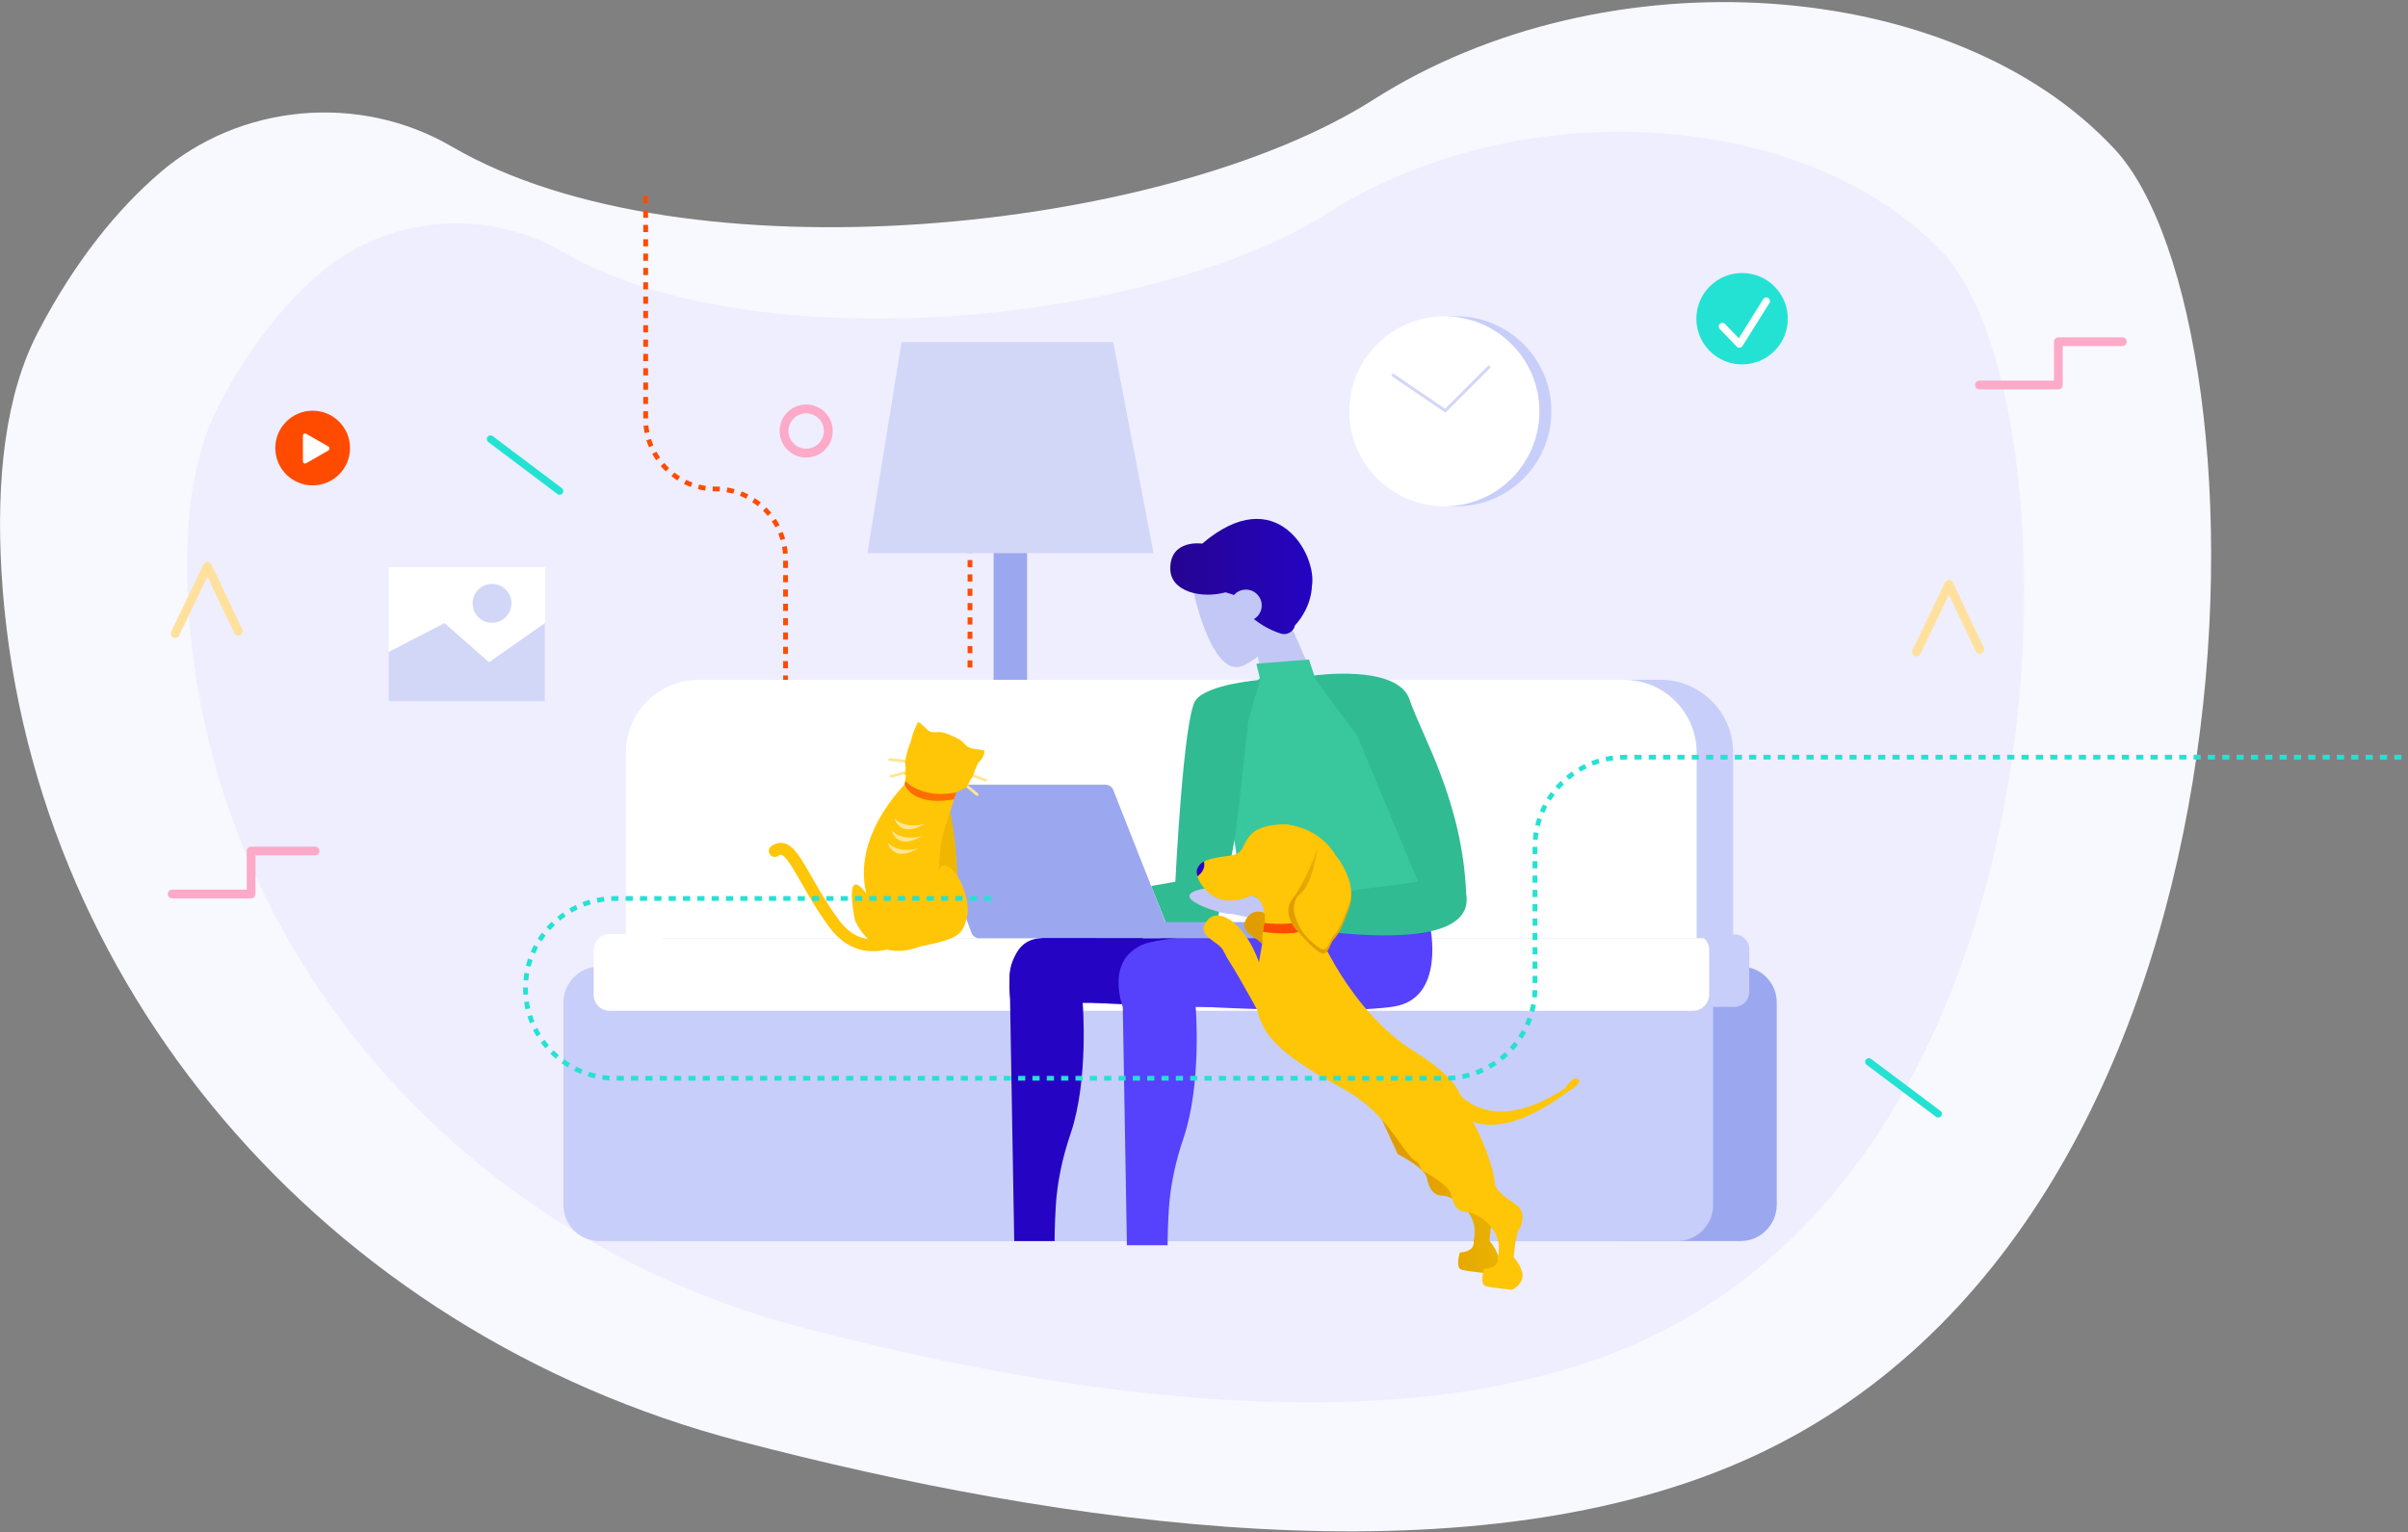 <?xml version="1.0" encoding="UTF-8"?>
<svg width="564px" height="359px" viewBox="0 0 564 359" version="1.1" xmlns="http://www.w3.org/2000/svg" xmlns:xlink="http://www.w3.org/1999/xlink">
    <rect x="0" y="0" width="564" height="359" fill="#808080" stroke="none"/>
    <!-- Generator: Sketch 53.2 (72643) - https://sketchapp.com -->
    <title>Group</title>
    <desc>Created with Sketch.</desc>
    <defs>
        <linearGradient x1="-0.309%" y1="50.099%" x2="99.755%" y2="50.099%" id="linearGradient-1">
            <stop stop-color="#250491" offset="0%"></stop>
            <stop stop-color="#2504C4" offset="100%"></stop>
        </linearGradient>
        <linearGradient x1="-0.057%" y1="49.908%" x2="99.814%" y2="49.908%" id="linearGradient-2">
            <stop stop-color="#E19D00" offset="30.6%"></stop>
            <stop stop-color="#EAB300" offset="100%"></stop>
        </linearGradient>
        <linearGradient x1="-0.306%" y1="50.067%" x2="98.956%" y2="50.067%" id="linearGradient-3">
            <stop stop-color="#E19D00" offset="30.6%"></stop>
            <stop stop-color="#EAB300" offset="100%"></stop>
        </linearGradient>
        <linearGradient x1="-0.149%" y1="49.939%" x2="99.825%" y2="49.939%" id="linearGradient-4">
            <stop stop-color="#E19D00" offset="30.6%"></stop>
            <stop stop-color="#EAB300" offset="100%"></stop>
        </linearGradient>
        <linearGradient x1="-0.49%" y1="49.969%" x2="99.707%" y2="49.969%" id="linearGradient-5">
            <stop stop-color="#E19D00" offset="30.6%"></stop>
            <stop stop-color="#EAB300" offset="100%"></stop>
        </linearGradient>
        <linearGradient x1="0.46%" y1="50.33%" x2="100.751%" y2="50.33%" id="linearGradient-6">
            <stop stop-color="#E19D00" offset="30.6%"></stop>
            <stop stop-color="#EAB300" offset="100%"></stop>
        </linearGradient>
    </defs>
    <g id="Page-1" stroke="none" stroke-width="1" fill="none" fill-rule="evenodd">
        <g id="lp" transform="translate(-680, -327)">
            <g id="Group" transform="translate(680, 327)">
                <g fill-rule="nonzero" id="Path">
                    <path d="M105.859,34.36 C84.155,21.694 56.22,24.283 37.387,40.519 C27.655,48.916 17.783,60.813 8.962,77.678 C1.19,92.514 -0.91,112.319 0.35,134.013 C6.021,230.306 75.963,312.183 173.281,337.656 C249.174,357.53 342.781,370.897 407.962,342.415 C535.525,286.64 532.934,75.649 495.338,34.99 C457.671,-5.668 376.317,-11.477 321.637,23.373 C272.768,54.515 160.398,66.202 105.859,34.36 Z" fill="#F8F8FF"></path>
                    <path d="M131.763,58.994 C113.77,48.496 90.526,50.596 74.843,64.102 C66.792,71.03 58.53,80.967 51.249,94.964 C44.808,107.28 43.058,123.796 44.108,141.781 C48.799,221.838 106.979,289.789 187.773,310.993 C250.854,327.509 328.568,338.636 382.758,314.982 C488.757,268.655 486.586,93.354 455.361,59.553 C424.065,25.753 356.433,20.924 311.065,49.896 C270.388,75.719 177.061,85.376 131.763,58.994 Z" fill="#EBEBFF" opacity="0.74"></path>
                </g>
                <rect id="Rectangle" fill="#9BA8EF" fill-rule="nonzero" x="232.721" y="113.228" width="7.841" height="74.599"></rect>
                <g transform="translate(131.623, 73.48)">
                    <path d="M276.059,217.289 L38.297,217.289 C33.676,217.289 29.895,213.511 29.895,208.892 L29.895,161.375 C29.895,156.756 33.676,152.977 38.297,152.977 L276.129,152.977 C280.75,152.977 284.53,156.756 284.53,161.375 L284.53,208.892 C284.46,213.511 280.68,217.289 276.059,217.289 Z" id="Path" fill="#9BA8EF" fill-rule="nonzero"></path>
                    <path d="M261.216,217.289 L23.384,217.289 C18.763,217.289 14.983,213.511 14.983,208.892 L14.983,161.375 C14.983,156.756 18.763,152.977 23.384,152.977 L261.216,152.977 C265.837,152.977 269.618,156.756 269.618,161.375 L269.618,208.892 C269.618,213.511 265.837,217.289 261.216,217.289 Z" id="Path" fill="#C7CEF9" fill-rule="nonzero"></path>
                    <path d="M246.514,217.289 L8.752,217.289 C4.131,217.289 0.35,213.511 0.35,208.892 L0.35,161.375 C0.35,156.756 4.131,152.977 8.752,152.977 L246.584,152.977 C251.204,152.977 254.985,156.756 254.985,161.375 L254.985,208.892 C254.915,213.511 251.134,217.289 246.514,217.289 Z" id="Path" fill="#C7CEF9" fill-rule="nonzero"></path>
                    <ellipse id="Oval" fill="#C7CEF9" fill-rule="nonzero" cx="209.477" cy="22.884" rx="22.264" ry="22.254"></ellipse>
                    <path d="M274.589,162.425 L20.374,162.425 C18.413,162.425 16.873,160.815 16.873,158.926 L16.873,148.919 C16.873,146.959 18.483,145.419 20.374,145.419 L274.589,145.419 C276.549,145.419 278.089,147.029 278.089,148.919 L278.089,158.926 C278.089,160.815 276.549,162.425 274.589,162.425 Z" id="Path" fill="#C7CEF9" fill-rule="nonzero"></path>
                    <path d="M264.927,163.335 L11.132,163.335 C9.102,163.335 7.421,161.655 7.421,159.626 L7.421,149.058 C7.421,147.029 9.102,145.35 11.132,145.35 L264.997,145.35 C267.027,145.35 268.708,147.029 268.708,149.058 L268.708,159.626 C268.638,161.655 266.957,163.335 264.927,163.335 Z" id="Path" fill="#FFFFFF" fill-rule="nonzero"></path>
                    <path d="M40.537,85.796 L257.296,85.796 C266.677,85.796 274.309,93.424 274.309,102.801 L274.309,146.329 L23.524,146.329 L23.524,102.801 C23.524,93.424 31.156,85.796 40.537,85.796 Z" id="Path" fill="#C7CEF9" fill-rule="nonzero"></path>
                    <path d="M31.996,85.796 L248.754,85.796 C258.136,85.796 265.767,93.424 265.767,102.801 L265.767,146.329 L14.983,146.329 L14.983,102.801 C14.983,93.424 22.614,85.796 31.996,85.796 Z" id="Path" fill="#FFFFFF" fill-rule="nonzero"></path>
                    <path d="M177.761,142.55 C177.761,142.55 181.542,159.556 169.22,161.445 C156.898,163.335 123.782,161.445 123.782,161.445 L105.789,161.445 C105.789,161.445 101.028,149.128 112.44,146.329 C123.852,143.46 177.761,142.55 177.761,142.55 Z" id="Path" fill="#2504C4" fill-rule="nonzero"></path>
                    <path d="M203.316,143.46 C203.316,143.46 207.097,160.465 194.774,162.355 C182.452,164.244 149.336,162.355 149.336,162.355 L131.343,162.355 C131.343,162.355 126.582,150.038 137.994,147.239 C149.406,144.44 203.316,143.46 203.316,143.46 Z" id="Path" fill="#5641FC" fill-rule="nonzero"></path>
                    <path d="M170.27,72.08 L175.871,84.816 C175.871,84.816 173.981,94.264 167.33,92.374 C162.569,90.485 163.549,87.616 163.549,87.616 C163.549,87.616 163.549,78.168 161.659,76.279 C159.768,74.389 170.27,72.08 170.27,72.08 Z" id="Path" fill="#C2C7F5" fill-rule="nonzero"></path>
                    <path d="M147.796,64.662 C147.796,64.662 152.207,85.936 159.628,82.437 C167.05,78.938 172.16,69.071 172.16,69.071 L162.219,61.093 L147.796,64.662 Z" id="Path" fill="#C2C7F5" fill-rule="nonzero"></path>
                    <path d="M158.508,66.342 C160.328,67.111 161.589,68.791 161.939,70.68 C162.009,70.96 162.009,71.31 162.079,71.59 C163.619,72.78 165.719,74.109 168.31,74.949 C169.78,75.439 171.39,74.529 171.67,73.06 L171.67,73.06 C173.351,71.24 175.451,68.021 175.661,63.822 C176.921,56.544 167.33,39.049 149.967,53.885 C149.967,53.885 142.545,52.765 142.475,59.623 C142.405,65.222 149.897,66.831 155.428,65.292 C156.198,65.502 157.248,65.852 158.508,66.342 Z" id="Path" fill="url(#linearGradient-1)" fill-rule="nonzero"></path>
                    <ellipse id="Oval" fill="#C2C7F5" fill-rule="nonzero" cx="160.188" cy="68.371" rx="3.711" ry="3.709"></ellipse>
                    <path d="M195.755,196.925 C195.755,196.925 202.196,200.144 202.616,202.594 C203.036,205.043 204.226,206.652 206.257,206.652 C208.287,206.652 215.148,210.291 213.538,217.15 C213.958,219.949 210.317,219.949 210.317,219.949 C210.317,219.949 209.127,223.588 210.737,224.008 C212.348,224.427 216.828,224.847 216.828,224.847 C216.828,224.847 218.859,224.008 219.279,222.048 C219.699,220.019 217.248,217.219 217.248,217.219 C217.248,217.219 217.669,211.971 218.439,210.781 C219.279,209.592 220.049,206.722 218.019,205.113 C215.988,203.503 212.768,201.894 212.768,199.444 C212.768,196.995 211.577,184.469 207.517,182.089 C203.456,179.64 189.314,182.929 189.314,182.929 L195.755,196.925 Z" id="Path" fill="url(#linearGradient-2)" fill-rule="nonzero"></path>
                    <path d="M175.871,84.816 C175.871,84.816 195.755,81.947 198.555,90.485 C201.426,99.022 210.877,114.138 211.787,135.902 C214.658,152.907 164.459,142.55 164.459,142.55 L164.459,137.792 L175.871,84.816 Z" id="Path" fill="#31BB93" fill-rule="nonzero"></path>
                    <path d="M175.871,84.816 L186.303,99.022 L200.515,133.103 L164.529,137.862 C164.529,137.862 157.878,137.862 157.878,136.882 C157.878,135.902 160.748,118.897 149.336,107.56 C149.336,98.113 163.479,85.376 163.479,85.376 L175.871,84.816 Z" id="Path" fill="#39C79E" fill-rule="nonzero"></path>
                    <path d="M163.549,85.796 C163.549,85.796 151.227,86.776 148.426,90.555 C145.556,94.334 143.665,133.103 143.665,133.103 L137.994,134.083 L141.775,143.53 L153.117,143.53 C153.117,143.53 156.898,128.414 157.878,120.856 C158.858,113.298 160.748,95.313 160.748,95.313" id="Path" fill="#31BB93" fill-rule="nonzero"></path>
                    <path d="M164.529,137.792 C164.529,137.792 156.968,133.033 149.406,134.922 C141.845,136.812 154.167,140.591 156.058,140.591 C157.948,140.591 165.159,142.62 165.159,142.62 L164.529,137.792 Z" id="Path" fill="#C2C7F5" fill-rule="nonzero"></path>
                    <path d="M85.905,110.359 L127.283,110.359 C128.053,110.359 128.823,110.849 129.103,111.549 L141.775,143.67 C142.265,144.93 141.355,146.329 139.955,146.329 L139.955,146.329 L97.737,146.329 C96.897,146.329 96.197,145.839 95.917,145.07 L84.085,112.949 C83.595,111.689 84.575,110.359 85.905,110.359 Z" id="Path" fill="#9BA8EF" fill-rule="nonzero"></path>
                    <path d="M175.101,146.329 L125.532,146.329 C125.112,146.329 124.762,145.979 124.762,145.559 L124.762,143.32 C124.762,142.9 125.112,142.55 125.532,142.55 L175.101,142.55 C175.521,142.55 175.871,142.9 175.871,143.32 L175.871,145.559 C175.871,145.979 175.521,146.329 175.101,146.329 Z" id="Path" fill="#9BA8EF" fill-rule="nonzero"></path>
                    <polygon id="Path" fill="#39C79E" fill-rule="nonzero" points="162.639 82.017 174.961 81.037 176.851 86.706 168.31 88.595 163.549 85.796"></polygon>
                    <path d="M166.77,141.711 C166.77,141.711 162.639,138.072 160.328,141.711 C158.228,144.93 163.059,146.049 164.319,148.149 C164.809,148.988 165.159,149.828 165.719,150.668 C168.8,155.497 170.34,162.355 170.34,162.355 L175.101,162.355 C174.961,162.425 174.611,148.429 166.77,141.711 Z" id="Path" fill="url(#linearGradient-3)" fill-rule="nonzero"></path>
                    <path d="M176.921,144.44 C176.921,144.44 184.413,163.335 199.605,172.852 C214.728,182.299 212.838,187.968 205.276,196.505 C197.715,205.043 198.485,189.997 182.592,181.389 C159.908,169.073 160.818,164.384 164.599,144.51 C168.38,124.635 176.921,144.44 176.921,144.44 Z" id="Path" fill="#FFC507" fill-rule="nonzero"></path>
                    <ellipse id="Oval" fill="#FFFFFF" fill-rule="nonzero" cx="206.677" cy="22.884" rx="22.264" ry="22.254"></ellipse>
                    <g transform="translate(148.426, 118.967)" fill-rule="nonzero" id="Path">
                        <g>
                            <path d="M21.424,0.7 C21.424,0.7 15.123,0.35 12.742,3.289 C10.362,6.158 11.622,7.628 7.421,8.118 C3.221,8.608 1.12,9.237 0.35,11.197 C-0.42,13.156 2.73,17.775 6.441,18.405 C10.152,19.035 12.742,17.425 12.742,17.425 C12.742,17.425 16.103,16.935 16.243,23.234 C15.613,25.613 15.613,27.712 15.613,27.712 C15.613,27.712 25.414,26.103 27.025,24.983 C28.635,23.863 33.606,10.707 33.116,8.888 C32.626,7.068 29.125,1.819 21.424,0.7 Z" fill="#FFC507"></path>
                            <path d="M32.766,8.888 C32.766,8.888 37.807,14.976 36.056,19.944 C34.306,24.913 33.466,26.383 32.346,27.642 C31.226,28.902 31.086,31.841 29.125,30.721 C27.165,29.602 24.154,26.243 24.154,25.263 C24.154,24.283 32.766,8.888 32.766,8.888 Z" fill="url(#linearGradient-4)"></path>
                            <path d="M32.766,7.908 C32.766,7.908 37.807,13.996 36.056,18.965 C34.306,23.933 33.466,25.403 32.346,26.663 C31.226,27.922 31.086,30.861 29.125,29.742 C27.165,28.622 24.154,25.263 24.154,24.283 C24.154,23.304 32.766,7.908 32.766,7.908 Z" fill="#FFC507"></path>
                        </g>
                        <path d="M28.495,6.298 C28.495,6.298 27.515,14.976 24.154,17.215 C21.564,20.084 24.154,24.283 24.154,24.283 L24.924,25.753 C24.924,25.753 24.364,25.613 24.084,25.403 C21.704,23.793 20.864,20.364 22.684,18.125 C25.905,14.136 28.495,6.298 28.495,6.298 Z" fill="url(#linearGradient-5)"></path>
                        <path d="M22.544,23.863 C19.884,24.143 17.573,24.003 16.103,23.793 C15.963,24.563 15.823,25.263 15.753,25.823 C17.713,26.243 20.234,26.313 22.824,26.173 C23.244,26.103 23.734,25.963 24.084,25.893 C23.384,25.193 22.894,24.493 22.544,23.863 Z" fill="#FE4B00"></path>
                        <path d="M22.054,22.954 C21.774,22.604 23.874,26.103 26.115,28.132 C28.355,30.162 22.684,23.513 22.684,23.513 L22.054,22.954 Z" fill="url(#linearGradient-6)"></path>
                    </g>
                    <path d="M148.776,130.094 C148.566,130.584 148.636,131.143 148.846,131.843 C151.017,130.164 150.387,128.554 150.317,128.344 C149.616,128.764 149.056,129.324 148.776,130.094 Z" id="Path" fill="#2504C4" fill-rule="nonzero"></path>
                    <g transform="translate(49.709, 95.173)" id="Path">
                        <path d="M40.887,20.224 C40.887,20.224 42.918,27.502 42.918,38.839 C42.918,50.176 31.576,43.598 31.576,43.598 L40.887,20.224 Z" fill="#EFB700" fill-rule="nonzero"></path>
                        <g transform="translate(43.408, 11.897)" stroke="#FEE693" stroke-linecap="round" stroke-width="0.658">
                            <path d="M1.68,0.63 L6.091,2.239"></path>
                            <path d="M0.49,2.589 L4.131,5.598"></path>
                        </g>
                        <g transform="translate(26.605, 9.097)" stroke="#FEE693" stroke-linecap="round" stroke-width="0.658">
                            <path d="M5.111,0.7 L0.42,0.21"></path>
                            <path d="M5.321,2.939 L0.77,4.129"></path>
                        </g>
                        <path d="M32.486,13.226 C32.486,13.226 17.993,25.823 21.564,40.659 C16.103,33.521 18.903,46.887 18.903,46.887 C18.903,46.887 22.824,57.384 34.166,53.115 C43.408,51.226 43.968,50.316 45.088,46.537 C46.208,42.758 43.408,35.83 40.957,34.5 C38.507,33.171 38.507,35.83 38.507,35.83 C38.507,35.83 38.787,27.572 40.397,23.024 C43.968,12.876 32.486,13.226 32.486,13.226 Z" fill="#FFC507" fill-rule="nonzero"></path>
                        <path d="M46.138,13.786 C46.628,13.436 47.258,10.497 48.029,9.797 C48.799,9.167 49.149,8.258 49.289,7.278 C48.099,6.788 46.768,6.998 45.578,6.438 C44.808,6.088 44.388,5.319 43.758,4.829 C42.918,4.269 42.007,3.919 41.097,3.499 C40.257,3.149 39.347,2.799 38.437,2.869 C37.597,2.939 36.616,3.009 35.916,2.379 C35.216,1.75 34.586,0.91 33.676,0.49 C33.046,1.819 32.416,3.149 32.136,4.549 C32.066,4.969 31.926,5.388 31.716,5.808 C31.156,7.068 30.455,10.217 30.735,10.427 C30.735,11.127 31.015,11.967 30.525,12.596 C30.525,12.596 30.455,12.596 30.455,12.666 C30.595,12.736 30.735,12.876 30.875,12.946 C30.875,12.666 30.875,12.387 30.875,12.107 C32.556,13.716 34.306,15.396 36.546,16.165 C38.087,16.935 39.837,16.865 41.447,17.285 C41.727,17.215 42.077,17.075 42.357,17.005 C43.198,16.795 43.898,16.445 44.598,15.956 C45.158,16.235 45.718,14.276 46.138,13.786 Z" fill="#FFC507" fill-rule="nonzero"></path>
                        <path d="M42.848,16.585 C42.848,16.585 39.067,27.502 38.367,31.491 C37.667,35.48 25.274,29.042 25.274,29.042 C25.274,29.042 31.296,16.585 30.805,12.177 C30.385,7.628 42.848,16.585 42.848,16.585 Z" fill="#FFC507" fill-rule="nonzero"></path>
                        <path d="M27.515,25.893 C27.515,25.893 29.545,28.552 34.656,27.222 C28.635,30.791 27.515,25.893 27.515,25.893 Z" fill="#FEE693" fill-rule="nonzero"></path>
                        <path d="M26.605,28.762 C26.605,28.762 28.635,31.421 33.746,30.092 C27.725,33.661 26.605,28.762 26.605,28.762 Z" fill="#FEE693" fill-rule="nonzero"></path>
                        <path d="M30.735,14.346 C30.735,14.346 34.446,18.615 42.638,17.005 C42.357,17.845 42.147,18.615 42.147,18.615 C42.147,18.615 33.186,20.644 30.595,15.256 C30.595,14.766 30.735,14.346 30.735,14.346 Z" fill="#FD6E01" fill-rule="nonzero"></path>
                        <path d="M33.046,48.986 C33.046,48.986 21.914,58.294 14.143,47.867 C6.371,37.44 4.131,27.852 0.14,30.721" stroke="#FFC507" stroke-width="2.796" stroke-linecap="round"></path>
                        <path d="M28.145,23.024 C28.145,23.024 30.175,25.683 35.286,24.353 C29.265,27.922 28.145,23.024 28.145,23.024 Z" fill="#FEE693" fill-rule="nonzero"></path>
                    </g>
                    <path d="M121.962,161.445 C121.962,161.445 123.432,179.36 119.161,192.027 C117.271,197.555 116.011,203.293 115.66,209.102 C115.38,213.65 115.38,217.289 115.38,217.289 L105.929,217.289 L104.949,160.535 C104.949,160.535 103.058,146.329 112.51,146.329 C121.962,146.329 136.174,146.329 136.174,146.329 C136.174,146.329 126.722,151.088 130.503,161.445 L121.962,161.445 L121.962,161.445 Z" id="Path" fill="#2504C4" fill-rule="nonzero"></path>
                    <path d="M148.426,162.425 C148.426,162.425 149.897,180.34 145.626,193.006 C143.735,198.535 142.475,204.273 142.125,210.081 C141.845,214.63 141.845,218.269 141.845,218.269 L132.323,218.269 L131.343,161.515 C131.343,161.515 129.453,147.309 138.905,147.309 C148.356,147.309 162.569,147.309 162.569,147.309 C162.569,147.309 153.117,152.068 156.898,162.425 L148.426,162.425 L148.426,162.425 Z" id="Path" fill="#5641FC" fill-rule="nonzero"></path>
                    <path d="M157.248,142.62 C157.248,142.62 153.117,138.981 150.807,142.62 C148.706,145.839 153.537,146.959 154.797,149.058 C155.287,149.898 155.638,150.738 156.198,151.578 C159.278,156.406 165.509,168.023 165.509,168.023 L165.509,163.265 C165.509,163.335 165.159,149.408 157.248,142.62 Z" id="Path" fill="#FFC507" fill-rule="nonzero"></path>
                    <path d="M201.426,200.774 C201.426,200.774 207.867,203.993 208.287,206.442 C208.707,208.892 209.897,210.501 211.928,210.501 C213.958,210.501 220.819,214.14 219.209,220.998 C219.629,223.798 215.988,223.798 215.988,223.798 C215.988,223.798 214.798,227.437 216.408,227.857 C218.019,228.276 222.499,228.696 222.499,228.696 C222.499,228.696 224.53,227.857 224.95,225.897 C225.37,223.868 222.919,221.068 222.919,221.068 C222.919,221.068 223.34,215.82 224.11,214.63 C224.95,213.441 225.72,210.571 223.69,208.962 C221.659,207.352 218.439,205.743 218.439,203.293 C218.439,200.844 214.028,187.688 209.967,185.238 C205.906,182.789 194.985,186.708 194.985,186.708 L201.426,200.774 Z" id="Path" fill="#FFC507" fill-rule="nonzero"></path>
                    <path d="M209.687,182.299 C209.687,182.299 217.248,193.286 234.962,181.459 C237.482,177.681 238.322,179.78 238.322,179.78 C238.322,179.78 237.902,181.04 236.222,181.879 C234.542,182.719 218.019,197.065 208.147,185.658 C198.275,174.321 209.687,182.299 209.687,182.299 Z" id="Path" fill="#FFC507" fill-rule="nonzero"></path>
                </g>
                <path d="M232.161,210.501 L144.156,210.501 C132.533,210.501 123.082,219.949 123.082,231.565 L123.082,231.565 C123.082,243.182 132.533,252.63 144.156,252.63 L338.44,252.63 C350.062,252.63 359.514,243.182 359.514,231.565 L359.514,198.465 C359.514,186.848 368.965,177.401 380.587,177.401 L565,177.401" id="Path" stroke="#24E2D3" stroke-width="1.119" stroke-dasharray="1.679"></path>
                <ellipse id="Oval" stroke="#FCAAC8" stroke-width="2.077" cx="188.823" cy="100.982" rx="5.181" ry="5.179"></ellipse>
                <g transform="translate(396.97, 63.682)">
                    <ellipse id="Oval" fill="#24E2D3" fill-rule="nonzero" cx="11.062" cy="10.987" rx="10.712" ry="10.707"></ellipse>
                    <polyline id="Path" stroke="#FFFFFF" stroke-width="1.701" stroke-linecap="round" stroke-linejoin="round" points="6.441 12.806 10.432 16.935 16.733 6.858"></polyline>
                </g>
                <g transform="translate(64.411, 95.873)" fill-rule="nonzero">
                    <ellipse id="Oval" fill="#FE4B00" cx="8.822" cy="9.097" rx="8.752" ry="8.748"></ellipse>
                    <path d="M12.392,8.958 L7.141,5.948 C7.001,5.878 6.791,5.948 6.791,6.158 L6.791,12.247 C6.791,12.457 7.001,12.527 7.141,12.457 L12.392,9.447 C12.532,9.237 12.532,9.027 12.392,8.958 Z" id="Path" stroke="#FFFFFF" stroke-width="0.5" fill="#FFFFFF" stroke-linecap="round" stroke-linejoin="round"></path>
                </g>
                <polyline id="Path" stroke="#FCAAC8" stroke-width="2.052" stroke-linecap="round" stroke-linejoin="round" points="73.793 199.374 58.81 199.374 58.81 209.452 40.327 209.452"></polyline>
                <polyline id="Path" stroke="#FCAAC8" stroke-width="2.052" stroke-linecap="round" stroke-linejoin="round" points="497.088 80.058 482.105 80.058 482.105 90.205 463.622 90.205"></polyline>
                <polyline id="Path" stroke="#FFE19D" stroke-width="2.068" stroke-linecap="round" stroke-linejoin="round" points="448.849 152.767 456.481 136.952 463.692 152.138"></polyline>
                <polyline id="Path" stroke="#FFE19D" stroke-width="2.068" stroke-linecap="round" stroke-linejoin="round" points="41.027 148.429 48.589 132.683 55.8 147.869"></polyline>
                <path d="M131.063,115.048 L114.89,102.871" id="Path" stroke="#24E2D3" stroke-width="1.735" stroke-linecap="round" stroke-linejoin="round"></path>
                <path d="M453.96,260.957 L437.717,248.781" id="Path" stroke="#24E2D3" stroke-width="1.735" stroke-linecap="round" stroke-linejoin="round"></path>
                <rect id="Rectangle" fill="#FFFFFF" fill-rule="nonzero" x="91.016" y="132.893" width="36.686" height="31.421"></rect>
                <polygon id="Path" fill="#D2D7F8" fill-rule="nonzero" points="91.016 152.767 104.108 145.979 114.54 155.147 127.633 145.979 127.633 164.314 91.016 164.314"></polygon>
                <ellipse id="Oval" fill="#D2D7F8" fill-rule="nonzero" cx="115.24" cy="141.361" rx="4.551" ry="4.549"></ellipse>
                <polyline id="Path" stroke="#D2D7F8" stroke-width="0.7" points="348.942 85.796 338.51 96.223 326.048 87.756"></polyline>
                <path d="M227.19,121.136 L227.19,157.736" id="Path" stroke="#FE4B00" stroke-width="1.119" stroke-dasharray="1.679"></path>
                <polygon id="Path" fill="#D2D7F8" fill-rule="nonzero" points="270.178 129.604 203.176 129.604 211.157 80.128 260.726 80.128"></polygon>
                <path d="M151.227,45.977 L151.227,98.183 C151.227,107.21 158.578,114.558 167.61,114.558 L167.61,114.558 C176.641,114.558 183.993,121.906 183.993,130.934 L183.993,159.276" id="Path" stroke="#FE4B00" stroke-width="1.119" stroke-dasharray="1.679"></path>
            </g>
        </g>
    </g>
</svg>